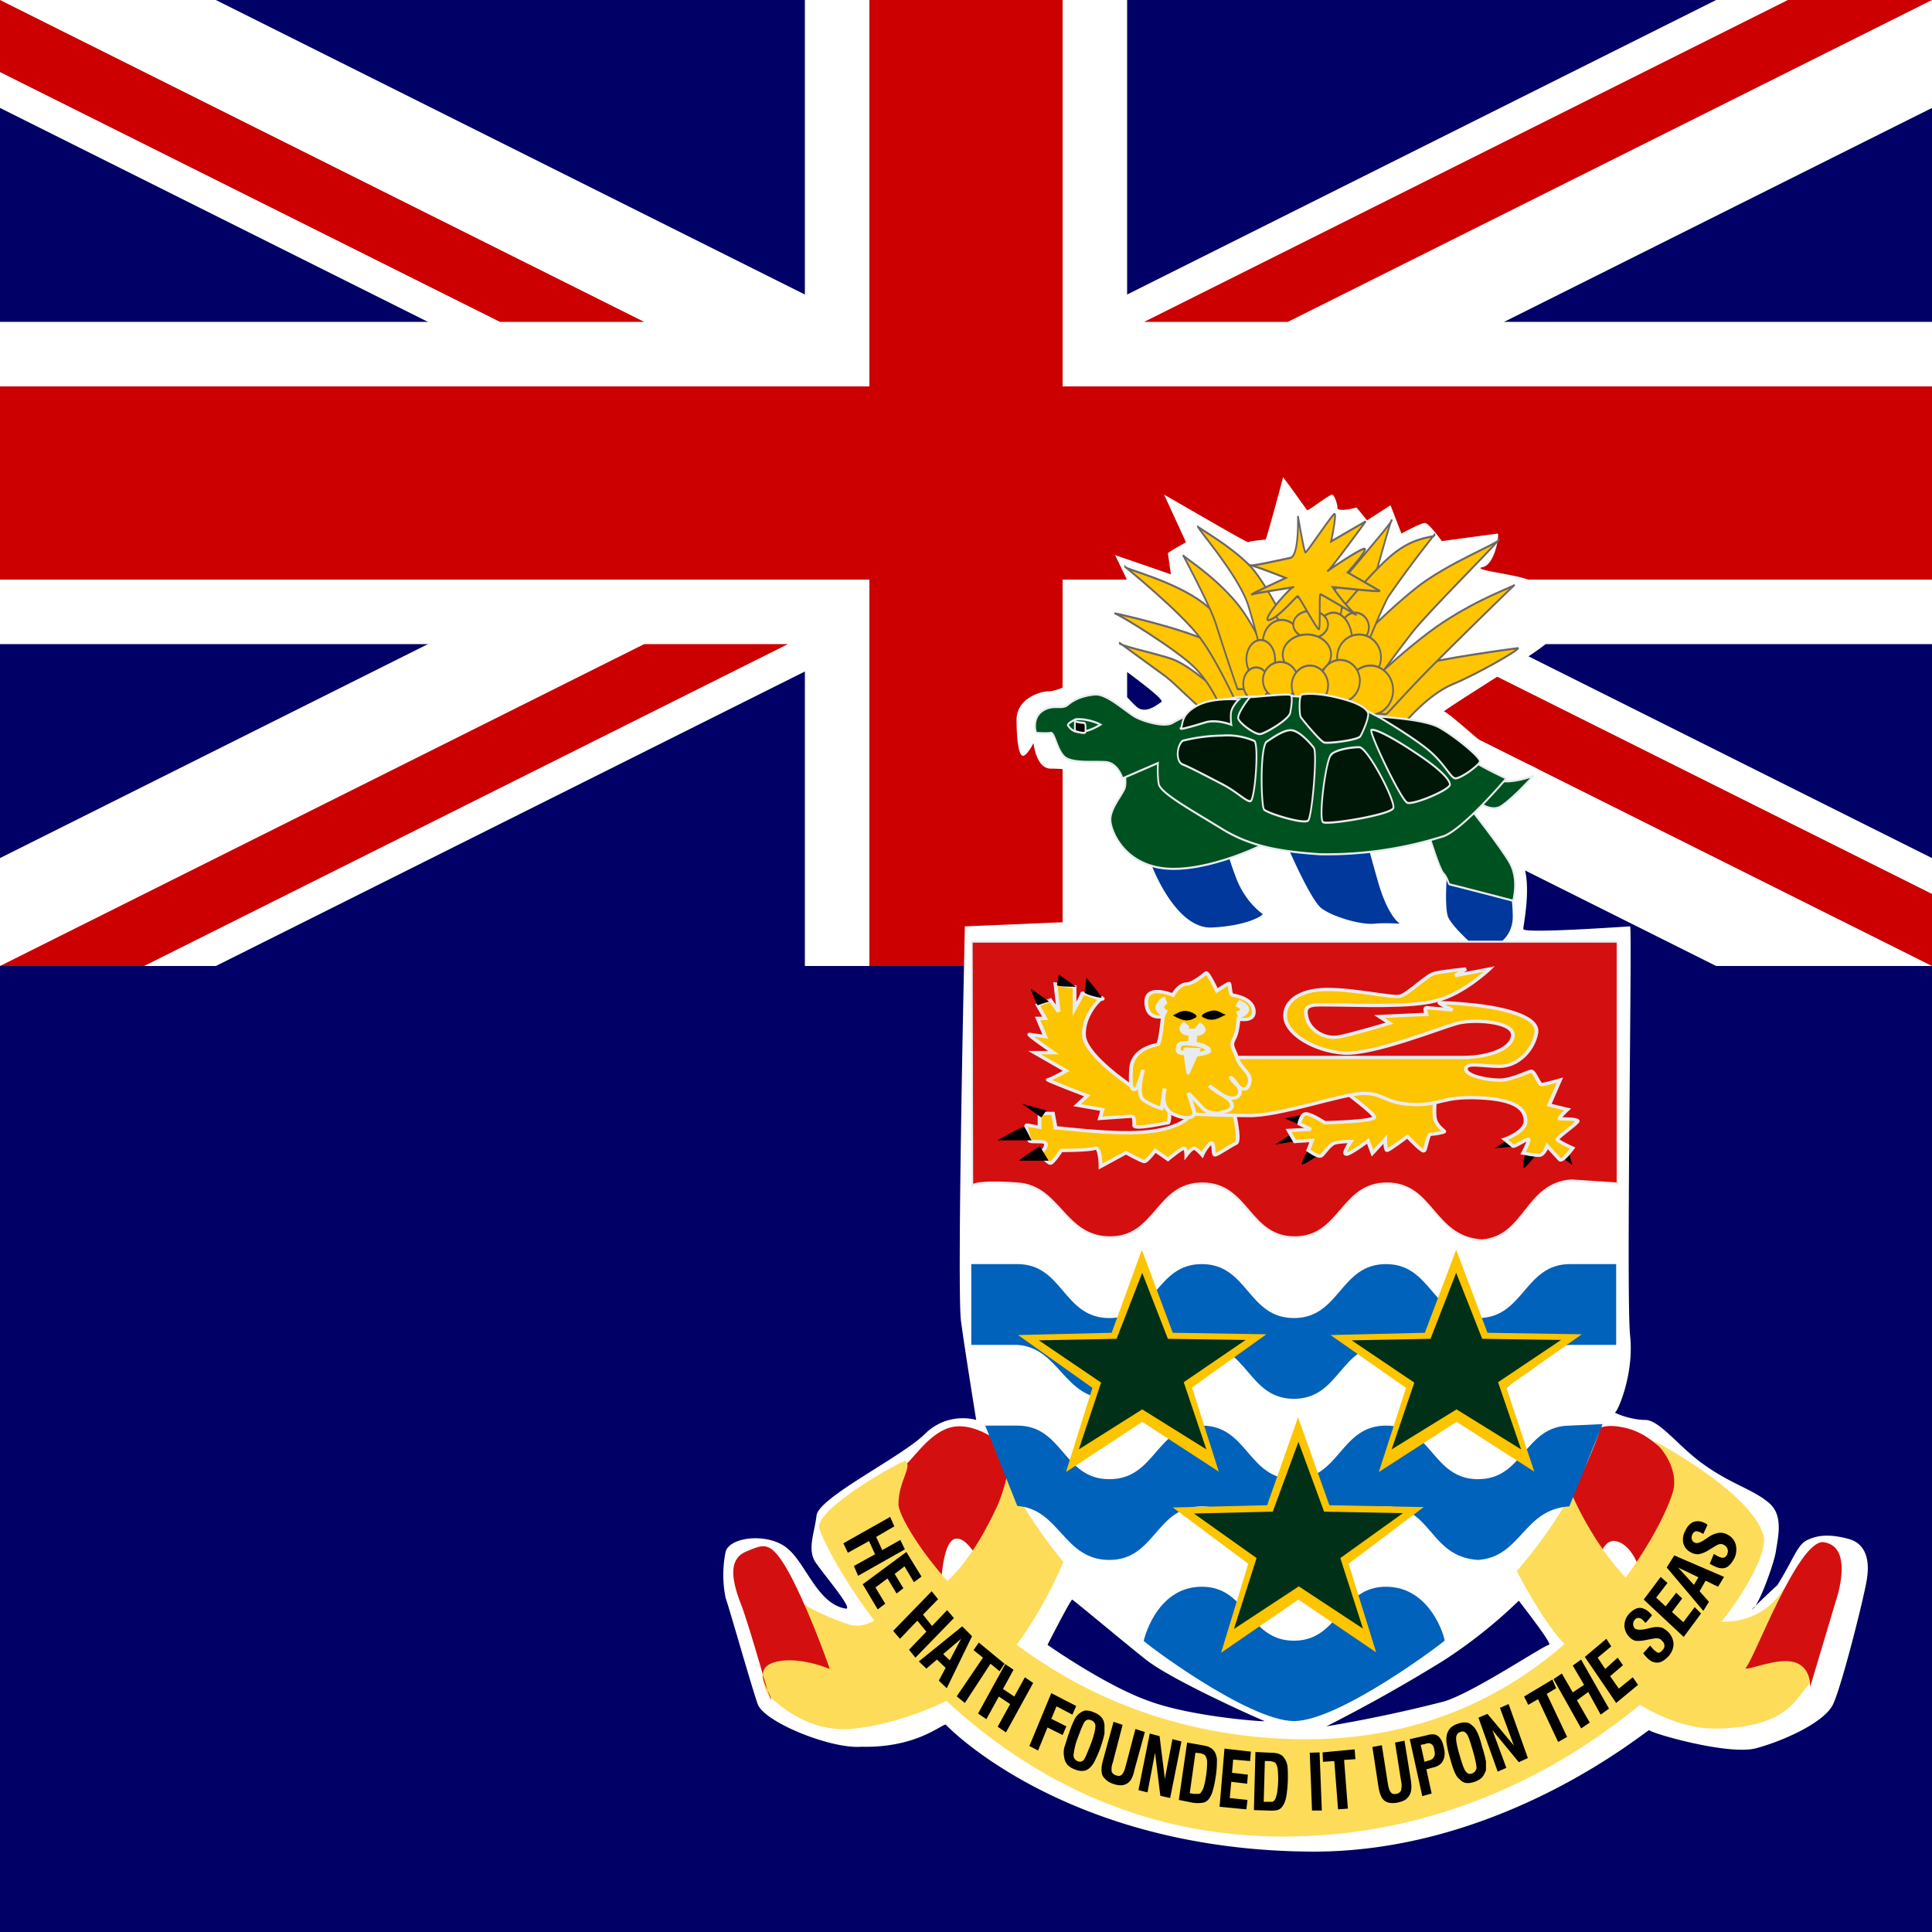 <svg xmlns="http://www.w3.org/2000/svg" id="flag-icon-css-ky" viewBox="0 0 512 512">
  <rect x="0" y="0" width="512" height="512" fill="#808080" stroke="none"/>
  <defs>
    <clipPath id="a">
      <path fill-opacity=".7" d="M0 0h512v512H0z"/>
    </clipPath>
  </defs>
  <g clip-path="url(#a)">
    <path fill="#006" d="M0 0h1024v512H0z"/>
    <path fill="#006" fill-rule="evenodd" d="M0 0h512v256H0z"/>
    <g stroke-width="1pt">
      <path fill="#fff" d="M0 0v28.6L454.8 256H512v-28.6L57.2 0H0zm512 0v28.6L57.2 256H0v-28.6L454.8 0H512z"/>
      <path fill="#fff" d="M213.3 0v256h85.4V0h-85.4zM0 85.3v85.4h512V85.3H0z"/>
      <path fill="#c00" d="M0 102.4v51.2h512v-51.2H0zM230.4 0v256h51.2V0h-51.2zM0 256l170.7-85.3h38.1L38.2 256H0zM0 0l170.7 85.3h-38.2L0 19.1V0zm303.2 85.3L473.8 0H512L341.3 85.3h-38.1zM512 256l-170.7-85.3h38.2L512 236.9V256z"/>
    </g>
    <path fill="#fff" fill-rule="evenodd" d="M308 185.9c-1.2.7-3.5 2.8-5.8 2-2.2-.6-7.3-9.5-13-8.2-5.6 1.4-9 3.5-11.3 3.5s-8.5 2-8.5 7.5.6 9.6 1.7 9.6 2.8-3.4 2.8-3.4.6 6.8 4.6 6.8 12.4.7 13 2.8c.6 2-4 6.8-2.8 11 1 4 6.2 10.9 6.2 10.9s-7.4 5.5-7.4 8.9 1.2 6.8 1.2 6.8l-33 1.4s-2.2 97.2-1 104.8c1 7.5 4 26 4 26s-7.4-2.4-13.7 3.8c-6.2 6.1-28 16.7-28.6 21.5-.6 4.8-2.5 9-.3 12.4 2.3 3.4 10.3 12.7 8 12.3-7.6-1.3-10.5-12.1-15.6-16.1-5-4-15-3-16.2 1a31 31 0 000 12.3c.6 1.4 6.8 23.3 8.5 28.1s19.6 12 27.5 11.3c15 .4 21.8-6.5 22.4-5.8.6.7 32.3 33.4 97.4 33.6 50.8 0 89-32.9 89-32.2 0 .7 21 6.8 28.3 4.8 7.4-2 18.2-6.9 20.4-11.7 2.3-4.8 8.5-29.4 9-33.5.6-4.1 0-9-5-10.3s-8-1-10.8.3-3.7 5.2-8 12c-2.2 2-8.1 7.6-6.4 6.2s5.4-11.6 6-15c.5-3.5 2.2-9.7-1.8-13-4-3.5-10-5-17-10-6.6-4.5-11.9-12-15.8-12-4 0-8.5-2-8-2 .6 0 5.1-10 4-20.3-1.1-10.3.6-108.5 0-108.5s-28.3 2-28.3.7 2.2-11 0-17.2c-2.3-6.1-12-10.2-9.1-11.6 2.8-1.4 15.3-4.8 14.7-10.3-.5-5.4-8.5-4.8-11.9-6.8-3.4-2-13.6-11.7-14.7-11.7-1.1 0 29.5-18.5 27.2-18.5-2.3 0-14.2-3.4-18.1-1.3 0-3.4 16.4-13.7 13.6-15-2.9-1.5-15.9-2.8-12.5-3.5 3.4-.7 4.5-8.9 4-8.9l-14.8 2s-3.4-4.8-4.5-4.8-6.2 2.8-6.2 2.8l-2.9-7.5-6.2 4-2.8-3.4s-5.1 1.4-5.1 0c.2 0-.6-3.4-1.4-3.4-.8 0-6.4 4.4-6.6 4.1-.2-.2-6.4-9-6.4-8.7 0 .3-4.4 16.5-4.6 16.5-.2 0-4.4.4-4.6.7-.3.2-22.5-12.8-22.3-12.6l5.8 12.6s-4.8 2.7-4.8 2.9l.8 5.6-14.8-5.1s5.6 11.4 5.2 11.4l-10.8.4c.2 0 5 9.5 5 9.5L293 174s16 11.2 14.8 12zm94.5 238.3c1.5 2 9.1 11.7 8 11.7-1.2 0-20.1 12.7-27.8 15a368 368 0 01-31.2 6.6 419 419 0 0031-17.4 130 130 0 0020-15.9zm-118.4-.3c-1.1 1.4-6.5 12-6.5 12s15.6 11 27.2 15c11.6 4.2 31.4 5.5 30.3 5.2-1.1-.4-25-11-31.7-16.5-6.8-5.4-19-15.7-19.3-15.7z"/>
    <g fill="#fec500" fill-rule="evenodd" stroke="#6d6666">
      <path stroke-width="1.3" d="M394.6-213l35.4 21.4c6.6 4.1 28 22.2 29.6 21.4 1.6-.8 13.2-9.9 13.2-9.9S448.9-199 434-203s-39.5-8.2-39.5-9.9z" transform="matrix(.345 0 0 .416 160.6 259)"/>
      <path stroke-width="1.3" d="M390.5-231.9c2.5 0 47.7 23 61.7 34.6s19.7 26.3 21.4 26.3c1.6 0 23-3.3 22.2-3.3-.8 0-9.9-29.6-30.4-38.7-20.6-9-74-18.9-74.9-18.9z" transform="matrix(.345 0 0 .416 160.6 259)"/>
      <path stroke-width="1.3" d="M603.5-296c-.8 0-9 24.7-11.5 32-2.5 7.5-6.6 23-6.6 23s-36.2 3.4-34.5-.7c1.6-4.2 55-54.3 52.6-54.3z" transform="matrix(.345 0 0 .416 160.6 261)"/>
      <path stroke-width="1.3" d="M398.8-261.5s42.7 28.8 57.5 45.2c14.8 16.5 29.6 45.3 30.4 45.3.9 0 40.3-8.3 40.3-7.4s-46-46-68.2-60-59.2-21.4-60-23z" transform="matrix(.345 0 0 .416 160.6 259)"/>
      <path stroke-width="1.3" d="M443.2-273.8s21.3 32.9 25.5 44.4a1347 1347 0 0016.4 41h33.7s-16.4-37-34.5-55-40.3-28.8-41.1-30.4z" transform="matrix(.345 0 0 .416 160.6 261)"/>
      <path stroke-width="1.3" d="M454.7-291.9c.8 2.5 31.2 31.2 38.6 50.1a402 402 0 0113.2 42.8l29.6-7.4s-26.3-48.5-42.8-61.7c-16.4-13.1-37-22.2-38.6-23.8z" transform="matrix(.345 0 0 .416 160.6 261)"/>
      <path stroke-width="1.3" d="M700.5-209.7s-61.7 6.6-83.9 12.3-34.5 27.2-34.5 27.2 28.8 10.7 30.4 9 19-18.9 37.8-25.5c19-6.5 51.9-22.2 50.2-23z" transform="matrix(.345 0 0 .416 160.6 259)"/>
      <path stroke-width="1.3" d="M698-250c-1.6.9-51 41.1-66.6 54.3-15.6 13.1-30.4 27.1-32 28-1.7.8-32.1-4.2-30.5-5.8 1.7-1.6 45.3-37 74-52.6 28.8-15.7 52.7-22.2 55.1-23.9z" transform="matrix(.345 0 0 .416 160.6 259)"/>
      <path stroke-width="1.3" d="M685.7-278.8c-5 5.8-53.4 45.3-66.6 59.3S584.6-181 584.6-181s-25.5-11.5-23.9-16.5c1.7-4.9 36.2-33.7 60.9-50.1 24.6-16.5 66.6-29.6 64.1-31.3z" transform="matrix(.345 0 0 .416 160.6 259)"/>
      <path stroke-width="1.3" d="M636.4-282a725 725 0 00-35.4 39.4c-5.7 8.2-23 44.4-23 44.4s-25.5-22.2-25.5-23 32-34.5 51-47.7 33.7-10.7 32.9-13.1z" transform="matrix(.345 0 0 .416 160.6 259)"/>
      <path stroke-width="1pt" d="M565-241.8a10.5 10.5 0 11-20.8 0 10.5 10.5 0 0120.9 0zm21 14c0 5.1-4.7 9.3-10.4 9.3s-10.5-4.2-10.5-9.3 4.7-9.3 10.4-9.3 10.5 4.1 10.5 9.3zm-46.5-10.5c0 5.2-5.7 9.3-12.8 9.3-7 0-12.8-4.1-12.8-9.3s5.8-9.3 12.8-9.3c7 0 12.8 4.2 12.8 9.3z" transform="matrix(.345 0 0 .416 160.6 261)"/>
      <path stroke-width="1pt" d="M573.2-219c0 9.9-6.5 18-14.5 18s-14.5-8.1-14.5-18 6.5-18.1 14.5-18.1 14.5 8 14.5 18zm-39.5.5c0 7.7-6.5 14-14.5 14s-14.6-6.3-14.6-14 6.5-14 14.6-14c8 0 14.5 6.3 14.5 14z" transform="matrix(.345 0 0 .416 160.6 261)"/>
      <path stroke-width="1pt" d="M514-207.5c0 6.8-5 12.2-11.1 12.2s-11-5.4-11-12.2c0-6.7 4.9-12.2 11-12.2 6 0 11 5.5 11 12.2zm81.3-1.1c0 8-7.5 14.5-16.8 14.5-9.4 0-16.9-6.5-16.9-14.5s7.5-14.6 16.9-14.6c9.3 0 16.8 6.5 16.8 14.6zm-40.7-21c0 4.9-6 8.8-13.3 8.8s-13.4-4-13.4-8.8 6-8.7 13.4-8.7 13.3 4 13.3 8.7z" transform="matrix(.345 0 0 .416 160.6 261)"/>
      <path stroke-width="1pt" d="M557-210.4c0 7-8.4 12.8-18.6 12.8s-18.6-5.7-18.6-12.8c0-7 8.3-12.8 18.6-12.8s18.6 5.8 18.6 12.8zm47.6 22.7c0 8.7-7.8 15.7-17.4 15.7s-17.5-7-17.5-15.7 7.8-15.7 17.5-15.7c9.6 0 17.4 7 17.4 15.7zm-95.3-4c0 5.7-4.4 10.4-9.9 10.4s-9.9-4.7-9.9-10.5 4.4-10.4 9.9-10.4 9.9 4.6 9.9 10.4z" transform="matrix(.345 0 0 .416 160.6 261)"/>
      <path stroke-width="1pt" d="M579-193.5c0 7.4-6.7 13.4-15 13.4-8.4 0-15.2-6-15.2-13.4S555.6-207 564-207c8.4 0 15.1 6 15.1 13.4zm-47.6-.6c0 6.4-6 11.6-13.4 11.6s-13.4-5.2-13.4-11.6c0-6.4 6-11.6 13.4-11.6s13.4 5.2 13.4 11.6z" transform="matrix(.345 0 0 .416 160.6 261)"/>
      <path stroke-width="1pt" d="M554.6-190.6c0 7-6.2 12.8-14 12.8-7.6 0-13.9-5.8-13.9-12.8 0-7 6.3-12.8 14-12.8s14 5.7 14 12.8zm-60.4-76.8c3.4 0 27.9 8.2 27.9 8.2s-30.3 11.6-25.6 10.4 33.7-4.6 31.4-4.6c-2.3 0-25.6 22.1-18.6 21 7-1.2 20.9-15.2 22-15.2 1.2 0 15.2 22.1 16.4 21 1.1-1.2 0-22.2 1.1-22.2s29 14 26.7 12.8a123.2 123.2 0 01-17.4-17.4c1.2 0 38.4 3.5 36 2.3l-24.4-11.6s16.3-15.1 12.8-15.1-30.2 15.1-27.9 14c2.3-1.2 29-31.5 29-31.5L557-282.5s4.7-18.6 2.4-17.4c-2.4 1.2-21 24.4-22.1 24.4s-5.8-23.2-5.8-23.2 1.1 25.5-5.9 26.7c-7 1.2-31.3 5.8-31.3 4.7z" transform="matrix(.345 0 0 .416 160.6 261)"/>
    </g>
    <g fill-rule="evenodd">
      <path fill="#00389b" d="M304.7 227.9c.2 1 6.7 18.4 16.5 17.9s13.8-3.4 13.4-3.6c-.4-.3-4.6-3.2-7-9.5-2.4-6.3-2.8-9-2.8-9l-20 4.2zm35.1-6.8s7.2 17.2 10.4 19.6c3.2 2.4 10.6 4.4 13.8 4.1s7 0 7 0-3.1-1.7-5.8-11.1-3.4-12.6-3.4-12.6h-22zm44 6.3s-1.3 12.6 0 15.7c1.5 3.2 8.5 9 8.5 9s8.4-1.2 8.6-9a42 42 0 00-2.8-15l-14.2-.7z"/>
      <path fill="#005120" stroke="#e9ecef" stroke-width="1pt" d="M289 21s1.1 4.7 0 8.2-11.1 12.8-11.1 20.3c0 7.6 11.6 30.8 47 31.4 35.6.6 80.3-19.2 79.7-19.8-.6-.5-84.9-57-86-56.4-1.2.6-29.7 17.5-29.7 16.3zm234.2 40.1s7.6 20.4 10.5 22.7c2.9 2.3 4 7 4.7 7s48.8 10.4 48.8 10.4 4.6-13.3-2.3-23.8c-7-10.5-33.2-37.8-33.2-37.8l-28.5 21.5zm33.2-25c1.1 0 12.8 10 22 4.7 9.4-5.2 24.5-19.2 24.5-19.2s-12.8 4-22.1 3.5c-9.3-.6-23.8 11.6-24.4 11z" transform="matrix(.345 0 0 .416 198.4 196.6)"/>
      <path fill="#005120" stroke="#e9ecef" stroke-width="1pt" d="M287.2 23.3s-3.5-9.8-12.8-10.4c-9.3-.6-26.2 1.1-32-3.5C236.6 4.7 235-6.3 232-5.7c-3 .5-10.5 0-11 0s-3.6-9.3 4.6-14 15-.6 19.7-4 11.7-5.9 21-6.5c9.3-.5 24.4 11.7 31.4 14.6 7 2.9 22 6.4 27.9 3.5 5.8-3 38.3-15.7 50-16.3 11.6-.6 36-1.2 45.3-.6s46 5.3 57 10.5S547.7 7 555.8 11.7c8.1 4.7 26.2 11.6 26.2 11.6S550 54.7 534.2 60a354.9 354.9 0 01-95.4 11.6c-29.6-1.7-52.9-4.7-75.5-16.3-22.7-11.6-47.1-22.7-48.3-28.5-1.2-5.8-.6-13.3-.6-13.3l-27.3 9.8z" transform="matrix(.345 0 0 .416 198.4 196.6)"/>
      <path fill="#005120" stroke="#e9ecef" stroke-width="1pt" d="M251.2-14.4c-1.2.5-7 2.9-5.9 4 1.2 1.2 3.5 4.7 10.5 4 7-.5 14.5-4.6 14.5-4.6s-8.7-4-19.1-3.4z" transform="matrix(.345 0 0 .416 198.4 196.6)"/>
      <path stroke="#e9ecef" stroke-width="1pt" d="M250.6-13.3v6.4s8.1 2.3 8.1.6c0-1.7.6-5.8-1.2-5.8s-6.4-.6-7-1.2z" transform="matrix(.345 0 0 .416 198.4 196.6)"/>
      <path fill="#001707" stroke="#e9ecef007" stroke-width="1pt" d="M332-8.4c2-3.7 0-8.7 11.9-14.4 11.9-5.8 32.7-4.2 32.7-4.2s-6 4.6-6.2 9.3c-.2 4.7.4 6.8.4 6.8s-11.3-3.7-20-1.5-18.6 4.6-18.9 4zm53.4-20.2c-1.2.6-10.3 10.7-9.3 13.8 1 3 13.2 10.5 17.1 9.8 4-.6 21.8-9.2 22.8-13.5 1-4.3 1.9-10.1.4-11.3-1.4-1.3-30.8 1.6-31 1.2zm39.3-1.6c-2.3 2.2-1.5 13.1-.7 14.3.9 1.3 15 15.5 18.1 16.3 3.1.8 26-1.5 27.8-4s7.4-12.9 5.7-15.3c-1.6-2.5-6.5-5.8-21.8-9s-24.2-3-29.1-2.3zm58.1 13.7c3.7 1.9 25.3 12.4 38 20.8 12.8 8.4 18 18 21.6 18.9 3.7.8 18.7-8.2 19.3-10.7.7-2.5-18.3-15.6-31-21.6-12.7-6-47.9-6.7-47.9-7.4zm-4.5 8.9c-1.9 1.6 23 45 27.7 46.4 4.8 1.5 33.1-8.4 32.7-11.7-.4-3.3-7.8-9.9-25.3-19.5-17.4-9.7-31.6-16-35.1-15.2zM447.5 8.2c-4 2.3-10.1 41.1-6.2 43 3.9 1.8 52-4.8 53.9-9C497 37.7 475.4 3.4 469 3.4c-6.4 0-18 1.6-21.6 4.7zM397.7 0c-5.1 4.7-4 40.9-1.8 43.1 2.2 2.3 30.8 9.7 33.9 7 3-2.6 7.2-43.3 4.3-46.4-2.9-3.1-10.9-10.5-17-11.1-6.2-.6-16.5 6-19.4 7.4zm-64.5-.6c-4.7 3.7-5 13.3.2 15 5.1 1.6 17.9 7.2 29.8 12.3 12 5.1 18.7 11.3 22.2 11.1 3.5-.2 6.8-36.4 3-38.4A62 62 0 00363.7-4a156 156 0 00-30.4 3.3z" transform="matrix(.345 0 0 .416 198.4 196.6)"/>
    </g>
    <path fill="#d40f0f" fill-rule="evenodd" d="M240.2 388c2.9-2.8 7.4-9.7 13.5-10 6.2-.4 12.6 5.3 12.6 5.3s6.5 26.4 6.2 26.4c-.4 0-10.7 7.5-11 7.5-.3 0-4.5-10.3-8.4-9.4-3.9 1-3.6 15.1-4.2 14.2-.7-1-17.1-20.5-16.5-21.1.7-.6 8-12 7.8-12.9zm170.4-3.5c2-.3 10.7-6.9 16.8-6.6 6.2.4 9.7 3.2 13 6 3.2 2.8 7 10 7 10s-7.7 21.5-8.3 21.5-4 1.8-4.6.3-2.5-6.6-6.4-7.3c-3.9-.6-4.9 7-4.9 7l-12.6-30.9z"/>
    <path fill="#fddc59" fill-rule="evenodd" d="M414.8 391.1c0 2 12 31.5 31.4 37.1 19.3 5.7 25.5-5.3 27.7-9 2.3-3.8 10.3-3.5 10.3-3.5s-1.9 27.6-5.1 31c-3.2 3.6-5.8 11-24 11.4-18 .3-34.5-17-40-22-5.4-5-12.5-18.2-15.4-24.2-3-6 15.5-20.1 15.1-20.7zM204.3 450c.4 0 8.7 9.1 21 8.2 12.3-1 33.3-8.2 43-20.8 9.6-12.5 14.5-26 14.5-26S268.6 386 268.3 386c-.4 0-1.7 8.2-4.2 13.5-2.6 5.4-9.7 20.5-21.7 25.2-12 4.7-12 6.6-16.8 6a66.4 66.4 0 01-17.4-8.5c0-.4-6.1 14.7-6.1 14.7s-1.3 9.8 2.2 13z"/>
    <path fill="#fddc59" fill-rule="evenodd" d="M240 387.1c-1 0-23.8 12.5-22.9 17.8 1 5.3 39.3 81 121.5 81.8 82.1.9 132.4-68.5 128.7-80-3.6-11.6-29.2-25-29.2-25s6.4 5.4 5.5 12.5c-1 7.2-29.2 68.5-100.5 66.7-71.2-1.7-105-56-105-62.2 0-6.2 3.7-9.8 1.9-11.6z"/>
    <path fill="#d40f0f" fill-rule="evenodd" d="M462.6 442c2-1.5 13.9-34.2 20.7-33.3 6.8 1 4.5 10.7 3.9 13.3l-7.5 25.1s.4-5.3-4.2-6.6c-4.5-1.3-12 2.2-12.9 1.6zm-258.3 8.3c0-1.8-5.4-8 1-9.8 6.3-1.8 14.6 1.8 14.6 1.8s-4.6-13.4-10-24c-5.6-10.7-7.4-9-12-7.2-4.5 1.8-4.4 6.5-1.7 13.6 2.8 7.1 8.1 27.3 8.1 25.6z"/>
    <path fill="#fdc400" fill-rule="evenodd" d="M279.7 389.3l7.9-26.9-22-16.8 27.6-.7 9-26.5 9 26.5 27.7.5-22 17 8 26.8-22.6-16z"/>
    <path fill="#fff" fill-rule="evenodd" d="M428.4 249.5v103.3c.2 50.5-51.3 94.7-85.5 103.3-34.2-8.6-85.7-52.8-85.5-103.3V249.5h171z"/>
    <path fill="#d40f0f" fill-rule="evenodd" stroke="#e9ecef" stroke-width="1pt" d="M177.2 326l.4 160.7s2.4-3.3 35-1.3c32.6 2 35.4 35.5 70.9 35.5 35.4 0 35.4-35.5 70.8-35.5s35.5 35.5 70.9 35.5 35.4-35.5 70.9-35.5 35.4 35.5 72.8 37.5c33.5-2 33.5-37.5 69-39.5l35.3 2V326h-496z" transform="matrix(.345 0 0 .402 196.4 118.5)"/>
    <path fill="#0062bb" fill-rule="evenodd" d="M257.4 335v21.4h12.2c11.3.8 12.2 14.3 24.4 14.3s12.3-14.3 24.5-14.3 12.2 14.3 24.4 14.3 12.2-14.3 24.4-14.3 11.5 13.4 24.4 14.3c11.5-.9 12.2-13.5 24.4-14.3h12.2V335h-12.2c-12.2 0-12.2 14.3-24.4 14.3S379.5 335 367.3 335s-12.2 14.3-24.4 14.3-12.2-14.3-24.4-14.3-12.2 14.3-24.5 14.3-12.2-14.3-24.4-14.3h-12.2zm3.7 42.8l8.5 21.3c11.3.8 12.2 14.3 24.4 14.3s12.3-14.2 24.5-14.2 12.2 14.2 24.4 14.2 12.2-14.2 24.4-14.2 11.5 13.4 24.4 14.2c11.5-.8 11.9-13.4 24.2-14.2l8.8-21.8-8.6.4c-12.2 0-12.2 14.2-24.4 14.2s-12.2-14.2-24.4-14.2-12.2 14.2-24.4 14.2-12.2-14.2-24.4-14.2S306.3 392 294 392s-12.2-14.2-24.4-14.2h-8.5zm81.8 78.3c12.2 0 40.2-21.3 39.9-21.3.3 0-3.3-14.3-15.5-14.3s-12.2 14.3-24.4 14.3-12.2-14.3-24.4-14.3-15.4 14.3-15.4 14.3c-.6 0 27.6 21.3 39.8 21.3z"/>
    <path fill="#fdc400" fill-rule="evenodd" stroke="#e9ecef" stroke-width=".6" d="M90.8 117.6c.9 0 8.3 1.2 13.6.8 5.4-.4 7.4-2.5 7.4-2.9v-1.2h7s1.2 5.7.4 6.1-2.9 2.1-3.3 2.1 0-2.9-.8-2-1.2 2-1.2 2-.9-1.2-1.3-1.2-1.2 1.2-1.2 1.2 0-1.2-.4-1.2-2.5 2-2.5 2l-2-1.6s-1.3 2-1.7 2-2.9-1.6-2.9-1.6l-4 2.5s0-3.7-.9-3.3c-.8.4-5.3.4-5.3.4S90.4 124 90 124s-2-2-1.6-2 1.2-1.2.8-1.7c-.4-.4-2.5 0-2.5-.4s-.8-2.8-.4-2.8l2 .4V115h2.1l.4 2.5z" transform="matrix(1.684 0 0 1.465 126.8 126.6)"/>
    <path fill="#fdc400" fill-rule="evenodd" stroke="#e9ecef" stroke-width=".6" d="M98.3 94.1c-.5 0-3.3 3.3-3 7 .5 3.7 7.5 9 7.5 9s3.7-1.6 4.9 0 1.2 6.6.8 6.6-5.3 1.3-5.3.5c0-.9 0-1.7-.4-1.7l-5 .4.4-1.6-4-.8 1.6-1.7s-6.6-2.9-6.2-2.9 2.9-1.6 2.9-1.6l-5-3.3h3s-4.2-3.3-3.8-3.3l2.5.4-1.2-3.3h1.2L88 95.4l2-.9 1.3 2.1-.5-5 3 .5v4s1.2-2.4 1.2-2.8c0-.4 3.7 1.7 3.2.8z" transform="matrix(1.684 0 0 1.465 126.8 126.6)"/>
    <path fill-rule="evenodd" d="M399.5 301.9c-.8.7-3.4 2.4-3.4 2.4l5.7-.5c-.2 0-2-1.5-2.3-2zm5 2.8c-.3.5-1.3 5.1-.6 4.8.7-.3 3.4-3.7 3.4-3.7l-2.8-1zm8 .6a34 34 0 004.3 3.5c-.5-.8-1-4-1.4-4-.3-.2-2.6.8-2.9.5zm-69.7-5c-.6.2-4.9 3-4.9 3l7-1.1c-.4 0-2.3-1.4-2.1-1.8zm4.5 3.7c-.7.6-3 4.8-2.1 4.6.8-.1 4.7-2.8 4.7-2.8l-2.6-1.8zm-2.8-5.9l-4-1.7 4.8-1-.8 2.7zm-68.6-2l-5.1-3.6 6.5 1.8-1.4 1.9zm-4.5 2.5c-.6 0-7.2 3.6-7 3.6h9c-.2-.2-1.6-3.3-2-3.6zm4.2 5.2c-.7.3-5.9 3.8-5.5 3.8h7.8l-2.3-3.8zm-.7-37.5s-1.9-4.2-1.7-4.2c.2 0 4.8 3.3 4.8 3.3l-3 1zm5.2-5.2l.5-2.8s4.7 3.2 4.5 3.2c-.2 0-4.7 0-5-.4zm7.3 2l.5-4s4.3 5.1 4 5.3c-.4.1-4.2-.8-4.5-1.4z"/>
    <path fill="#fdc400" fill-rule="evenodd" stroke="#e9ecef" stroke-width=".6" d="M137.3 110.9c0 .2 4.3 3.7 4.4 4.5 0 .8-7.8 1-7.8 1s-2.3-1.7-3-1.6c-.7 0-1 1.8-1 1.8l1.8 1-3.5.2 1 2 2.7-.2-.6 1.8s1.6 1.3 2 1c.3-.1 1.3-2 2.1-2.3.8-.3 2.6-.3 2.6-.3s-1.4 2.3-.7 2.3c.6 0 3.4-2.4 3.4-2.4l.7 2.2 2-2.5s0 2 .3 2 3.2-2.5 3.2-2.5 2.3 2.8 2.6 2.6c.3-.2.6-3 1-3s2.2-.3 2.2-.5-1.3-1-1.5-2.5c-.2-1.5.2-4.8.1-4.8s-13.8.5-14 .2z" transform="matrix(1.684 0 0 1.465 125.6 127)"/>
    <path fill="#fdc400" fill-rule="evenodd" stroke="#e9ecef" stroke-width=".6" d="M115.4 104.6h40.3c4 0 7.8-1.6 7.8-4.1 0-2.5-6.6-2.9-9-2-2.5.8-13.2 5.7-17.7 5.3s-8.7-3.3-9.1-6.2c-.4-2.9 2-5.3 6.6-5.3s10.3 1.6 11.5 1.2 4.1-3.7 5.3-4.1c1.3-.4 5-.8 5-.8l-1.7 1.2 5.4-1.2s-4.1 4.5-8.3 5.7c-4 1.3-12.7.8-16 .8s-5-.4-4.5 2.1c.4 2.5 2.9 4.1 5 3.7 2-.4 8.1-2.5 8.1-2.5l-1.6-1.2 7.4-.4s-.4-1.2 0-1.2l4.1.4s-2.5-1.3-2-1.3 2 0 5.3.4 10.3 1.7 9.9 5c-.5 3.3-3 6.1-5.8 6.1s-5.3-.8-5.3.5c0 1.2 3.3 2 5.3 2s4.5-1.6 5-1.6 1.2 2.4 1.6 2.4 2.9-.8 2.9-.8l-1.7 4.5 2.9.8s-1.6 1.7-1.2 1.7 2.8 0 2.8.4-3.2 2.9-3.2 3.3 2.4 1.6 2.4 1.6-1.6 2.5-2 2.1l-2-2.5s-.5 1.7-1.3 1.7-2.5-.4-2.5-.4 1.2-2.5.8-2.5-2.4 1.6-2.4 1.2l-1.3-1.2s3.3-1.3 3.3-3.3c0-2-1.3-3.9-7.3-4.2-6-.3-6 1.4-10.5 1.2-4.4-.2-4.4-2-7.7-2s-13.4 4.2-18.2 4c-4.7 0-10.6-.3-10.4-.5.2-.2 3.9-9.7 4-10z" transform="matrix(1.684 0 0 1.465 125.6 127)"/>
    <path fill="#fdc400" fill-rule="evenodd" stroke="#e9ecef" stroke-width=".6" d="M106.9 102.5c-.4.2-4 .7-4.2 4.5-.2 3.8.3 3.8.7 3.6.4-.2 1.2-3.5 1.2-3.5s-1.2 4.5.1 5.5a9.3 9.3 0 002.8 1.5l.5-3.6s-1 3.5 1.5 4.7c2.4 1.2 3.4.3 3.1-.6a70 70 0 00-.9-3.3l2 2.4c.2.2 1 1.8 3.6 1 2.4-.6.7-2.3.7-2.3l-3-2.4s3 3.1 4.4 2-1-3.6-1-3.5 2 3.5 2.8 1.4-1.2-2.8-1.8-4.9c-.6-2-1.1-2.2-.5-3.5.6-1.2.7-3.6.7-3.6s2.6.7 2.4-1.5c-.2-2.2-2.8-2.7-3.3-2.8-.5 0-.4-2.2-.6-2.1-.2 0-1.9 1.3-1.9 1.3s-1.4-3.4-1.7-3.2-2 2-3.2 2c-1.2.2-2 2-2 2s-4.3-2.1-4.2 1.3c.1 3.4 2.6 2.5 2.6 2.6s-.4 4.8-.8 5z" transform="matrix(1.684 0 0 1.465 126.8 126.6)"/>
    <path fill-rule="evenodd" d="M310.8 269.1c.8-.3 2-1.3 3.4-1.2s3.7 1.2 2.6 1.8c-1.1.6-2 .9-3.2.6-1.3-.3-2.3-1-2.8-1.2zm14-.2c-.8-.2-2-1.3-3.4-1.1s-3.7 1.2-2.6 1.8c1.2.6 2 .8 3.3.5 1.2-.3 2.2-1 2.8-1.2z"/>
    <path fill="#e9ecef039" fill-rule="evenodd" stroke="#e9ecef" stroke-width=".4" d="M111 103.2c0 .5.4 4.8.6 4.5l1.7-4.4-2.3-.1z" transform="matrix(1.684 0 0 1.465 127 126.7)"/>
    <path fill="none" stroke="#e9ecef" stroke-width=".8" d="M110 103.2c0-1.3.8-1.2 2.4-1 1.7.2 2.5 1 2.4 1.3-.1.2-1.5.7-2.6.6-1.3-.4-2.3 0-2.2-1z" transform="matrix(1.684 0 0 1.465 127 126.9)"/>
    <path fill="none" stroke="#e9ecef" stroke-width="1pt" d="M112.4 100l-.2 2m7.1-7.2s1.4.7 1.2 1.3c-.2.6-1.2.9-1.2.9m-11.2-2.7c-.3.1-.7.3-1 1.2-.1.8 1 1.3 1 1.3" transform="matrix(1.684 0 0 1.465 127 126.9)"/>
    <path fill="none" stroke="#e9ecef" stroke-width="1pt" d="M111.2 136.1s-1.5 1.5 1 1.5.7-1.3.7-1.3" transform="matrix(1.684 0 0 1.465 127.2 72)"/>
    <path fill="#fdc400" fill-rule="evenodd" d="M323.6 438l7.2-23.6-20-14.9 25-.6 8.2-23.3 8.3 23.3 25 .5-19.9 15 7.3 23.5-20.6-14z"/>
    <path fill="#003017" fill-rule="evenodd" d="M327 431.7l6-18.8-16.6-11.8 20.9-.5 6.8-18.5 6.8 18.5 20.9.4-16.6 11.9 6 18.7-17-11.2z"/>
    <path fill="#fdc400" fill-rule="evenodd" d="M282.5 390.1l7-22.3-19.7-14 24.8-.6 8-22 8.2 22 24.8.4-19.7 14.1L323 390l-20.3-13.2z"/>
    <path fill="#003017" fill-rule="evenodd" d="M285.9 384.1l5.9-17.7-16.5-11.2 20.6-.4 6.8-17.5 6.8 17.5 20.6.3-16.4 11.2 6 17.8-17-10.6z"/>
    <path fill="#fdc400" fill-rule="evenodd" d="M365.4 390.1l7.2-22.3-20-14 25-.6 8.3-22 8.3 22 25 .4-20 14.1 7.4 22.3-20.6-13.2z"/>
    <path fill="#003017" fill-rule="evenodd" d="M368.8 384.1l6-17.7-16.6-11.2 20.9-.4 6.8-17.5 6.9 17.5 20.9.3-16.7 11.2 6.1 17.8-17.1-10.6z"/>
    <path fill="none" d="M223.7 403c9 38.8 47 67.5 98.2 74.3 65.8 8.8 128.5-24.6 140-74.4"/>
    <path d="M223.5 409l12.4-7 1.1 2.5-4.8 2.8 1.6 3.5 4.8-2.7 1.2 2.5-12.4 7-1.1-2.6 5.6-3.1-1.6-3.5-5.6 3.1-1.2-2.5m5.2 10.8l11.5-8.5 4 6.5-2 1.5-2.5-4.2-2.6 2 2.3 3.8-1.8 1.4-2.4-4-3.2 2.4 2.6 4.3-2 1.5-4-6.7m8.1 12.4l10.2-10.5 1.7 2.1-4 4.1 2.4 3 4-4.2 1.8 2.1-10.2 10.5-1.7-2.1 4.6-4.8-2.4-2.9-4.6 4.8-1.8-2.1m13.3 6.2l1.7 1.6 3-5.7-4.7 4m-6.5 2L255 431l2.6 2.6-6.7 13.8-2.1-2 1.8-3.4-2.3-2.2-2.8 2.4-2-1.9m10 9.3l7-10.3-2.5-2 1.4-2 6.8 5.6-1.3 2-2.4-2-6.8 10.4-2.1-1.7m5.6 4.5l7.2-13.1 2.2 1.5-2.8 5.1 3 2 2.8-5.1 2.2 1.5-7.2 13.1-2.2-1.5 3.3-6-3-2-3.3 6-2.2-1.5m13.6 8.6l5.8-14 6.6 3.4-1 2.3-4.2-2.2-1.4 3.3 4 2-1 2.3-4-2-2.5 6.1-2.3-1.2m12.8-2.1a17 17 0 00-1.1 4.6c0 .7.4 1.2 1 1.5.7.3 1.2.2 1.7-.3.4-.5 1-2 1.9-4.3s1.2-4 1.2-4.7a1.6 1.6 0 00-1.1-1.5c-.7-.3-1.2-.2-1.7.3-.4.5-1 2-1.9 4.4m-2.4-1a27 27 0 011.4-3.6c.4-.9.9-1.5 1.3-1.8.6-.5 1.2-.8 1.8-.9a5 5 0 012.2.5 5 5 0 012 1.3c.4.5.7 1.1.8 2v2.3a30 30 0 01-2.6 7.3 5.9 5.9 0 01-1.3 1.8c-.6.5-1.2.8-1.8.8a4.6 4.6 0 01-2.2-.4 5 5 0 01-2-1.3 4.2 4.2 0 01-.8-2 6.3 6.3 0 010-2.3l1.2-3.8m11.9-3.2l2.4.8-2.6 10a5.2 5.2 0 00-.3 2.4c.2.5.6.8 1.2 1 .6.2 1.1.2 1.5-.2.3-.3.7-1 1-2.2l2.6-9.9 2.5.8-2.8 10.2c-.2 1-.5 1.7-.7 2.1a3.2 3.2 0 01-2.5 1.8 5.4 5.4 0 01-2.2-.3 5.2 5.2 0 01-3-2.2c-.4-1-.4-2.3.1-4.1l2.8-10.2m6.6 18.1l3-15 2.6.7 1.4 11.3 2-10.5 2.4.6-3 15-2.6-.6-1.4-11.4-2 10.5-2.4-.6m13.5.8l1.2.2h1.2c.2 0 .5-.1.6-.3.3-.4.6-.9.8-1.5a26.3 26.3 0 00.9-6.6 3.4 3.4 0 00-.4-1.6 1.2 1.2 0 00-.6-.5 4.1 4.1 0 00-1-.3l-1.1-.1-1.5 10.7m-2.9 1.8l2.2-15.2 4 .7c1 .2 1.6.3 2 .6.5.2.9.6 1.2 1 .4.6.6 1.3.7 2.1 0 .9 0 2-.2 3.8-.3 2.1-.6 3.6-.9 4.5-.2.9-.6 1.6-1 2.2-.4.5-.9.9-1.5 1a8 8 0 01-3 0l-3.5-.7m10.8 1.8l1.3-15.4 7 .8-.2 2.5-4.5-.4-.3 3.5 4.2.5-.2 2.4-4.2-.5-.4 4.3 4.7.5-.3 2.5-7.2-.7m11.8-1.3h2.3c.3-.1.5-.3.6-.5.3-.4.4-1 .6-1.6a25 25 0 00.2-6.6c-.1-.7-.3-1.2-.6-1.6a1.2 1.2 0 00-.6-.3 4 4 0 00-1-.2h-1.2l-.3 10.8m-2.6 2.2l.4-15.4 4.2.2c.8 0 1.5.1 2 .3.5.2.9.4 1.2.8.5.6.8 1.2 1 2 .2.9.2 2.1.2 3.8a35.2 35.2 0 01-.4 4.6c-.2 1-.4 1.7-.8 2.3a2.7 2.7 0 01-1.3 1.3c-.6.2-1.6.3-3 .2l-3.5-.1m15.4.2l-.6-15.4 2.6-.1.6 15.4h-2.6m6.9-.3l-1-12.8-3 .2-.1-2.5 8.5-.8.2 2.6-3 .2 1 12.9-2.6.2m9-16.5l2.6-.5 1.6 10.2c.2 1.2.5 2 .8 2.3.3.4.8.5 1.4.4s1.1-.4 1.3-1a5 5 0 000-2.4l-1.6-10.2 2.5-.5 1.7 10.5c.1 1 .2 1.8.1 2.3a3.6 3.6 0 01-.3 1.3 3.7 3.7 0 01-1.2 1.5c-.6.4-1.3.6-2.1.8-1.6.3-2.7.1-3.5-.5-.8-.6-1.3-1.9-1.6-3.7l-1.6-10.5m13.8 3.9l1-.3c.8-.2 1.3-.5 1.5-1 .3-.4.3-1 .1-1.8-.1-.9-.4-1.4-.8-1.6-.3-.3-1-.3-1.7 0l-1.1.2 1 4.5m-.6 9l-3.3-15 4.4-1c1.3-.4 2.3-.4 3 .1s1.3 1.5 1.6 3c.4 1.5.3 2.7-.2 3.6-.4.9-1.3 1.5-2.6 1.8l-1.8.5 1.4 6.4-2.5.7m9.9-10.9c.7 2.4 1.2 3.9 1.7 4.4.4.6 1 .7 1.6.5.7-.3 1-.7 1.2-1.4 0-.7-.3-2.3-1-4.7s-1.2-4-1.7-4.5c-.4-.5-1-.7-1.6-.4-.7.2-1 .7-1.1 1.4-.1.7.2 2.3.9 4.7m-2.5.9a28.9 28.9 0 01-.9-3.8 6.3 6.3 0 010-2.3 4 4 0 011-2 5 5 0 012-1.1c.8-.3 1.6-.4 2.2-.3.6 0 1.2.4 1.8 1 .4.3.8 1 1.2 1.8.4.9.8 2.1 1.2 3.7.5 1.5.8 2.8 1 3.8v2.3c-.3.8-.6 1.4-1 1.9-.5.5-1.2.9-2 1.2-1 .3-1.6.4-2.3.3-.6-.1-1.2-.4-1.7-1-.5-.3-.9-1-1.3-1.8a28.3 28.3 0 01-1.2-3.7m12.6 3.5l-5.1-14.3 2.4-1 7 8.4-3.7-10 2.3-1 5.1 14.3-2.4 1.1-7-8.5 3.7 10-2.3 1m16-7.9l-5.3-11.3-2.6 1.5-1.1-2.2 7.5-4.5 1 2.3-2.5 1.5 5.4 11.4-2.3 1.3m6-3.6l-7.3-13 2.2-1.5 2.9 5 3-2-3-5.1 2.2-1.6 7.4 13-2.2 1.6-3.3-6-3 2.2 3.4 5.9-2.2 1.5m9.2-6.7l-8.3-12.2 5.7-4.8 1.3 2-3.6 3 2 3 3.3-3 1.4 2-3.4 2.9 2.3 3.3 3.7-3 1.4 2-5.8 4.8m7.2-13.2l1.8-2 .6.7c.6.7 1.1 1 1.5 1.2.3 0 .7-.1 1-.5.5-.5.7-.9.7-1.3 0-.5-.2-1-.6-1.3-.3-.4-.6-.6-1-.7a4.7 4.7 0 00-1.6.1l-1.6.3c-1.4.3-2.4.3-3 .2a3.7 3.7 0 01-1.7-1.2 4.2 4.2 0 01-1.1-3 4.6 4.6 0 011.3-3c1-1 1.9-1.5 2.8-1.5s2 .6 2.9 1.6a4 4 0 01.3.4l-1.7 2-.3-.3c-.5-.6-1-1-1.4-1-.4-.1-.8 0-1.2.5-.3.4-.4.7-.4 1 0 .5.1.8.4 1.2.4.4 1.3.5 2.5.3l1.8-.4a6 6 0 012.8-.1c.6.2 1.3.7 2 1.4.8 1 1.2 2 1.2 3.1a5 5 0 01-1.5 3.3c-1 1-2 1.6-3 1.5-1 0-2-.6-3-1.8a14.3 14.3 0 01-.5-.6m10.7-4.4l-10.6-9.9 4.5-6 1.8 1.6-3 3.9 2.5 2.3 2.8-3.6 1.6 1.5-2.7 3.6 3 2.7 3-4 1.7 1.7-4.6 6.2m2.7-13.8l1.2-2-5.4-2.6 4.2 4.6m2.5 6.9l-9.7-11.5 2-3.2 13.2 5.7-1.6 2.6-3.3-1.6-1.6 2.8 2.5 2.8-1.5 2.4m1.7-12.5l1.1-2.6.8.5c.8.4 1.4.6 1.7.5.4 0 .7-.3 1-.8.2-.6.3-1 .1-1.5a1.7 1.7 0 00-.8-1 1.7 1.7 0 00-1.1-.3c-.4 0-1 .3-1.6.7l-1.5.9a7.5 7.5 0 01-2.7 1.1 4 4 0 01-2-.5 3.9 3.9 0 01-2-2.4 4.8 4.8 0 01.5-3.3c.6-1.3 1.4-2.1 2.3-2.4 1-.3 2-.2 3.2.5a4 4 0 01.4.3l-1.1 2.4-.4-.2a3 3 0 00-1.6-.5c-.4.1-.7.4-1 1-.1.4-.2.8 0 1.2 0 .3.3.6.7.8.5.3 1.3.1 2.4-.6l1.5-1a6.3 6.3 0 012.7-1 4 4 0 012.3.6 4.1 4.1 0 012 2.6 5.3 5.3 0 01-.4 3.6c-.7 1.3-1.5 2.2-2.4 2.5-1 .3-2.1 0-3.4-.7l-.7-.4"/>
  </g>
</svg>
